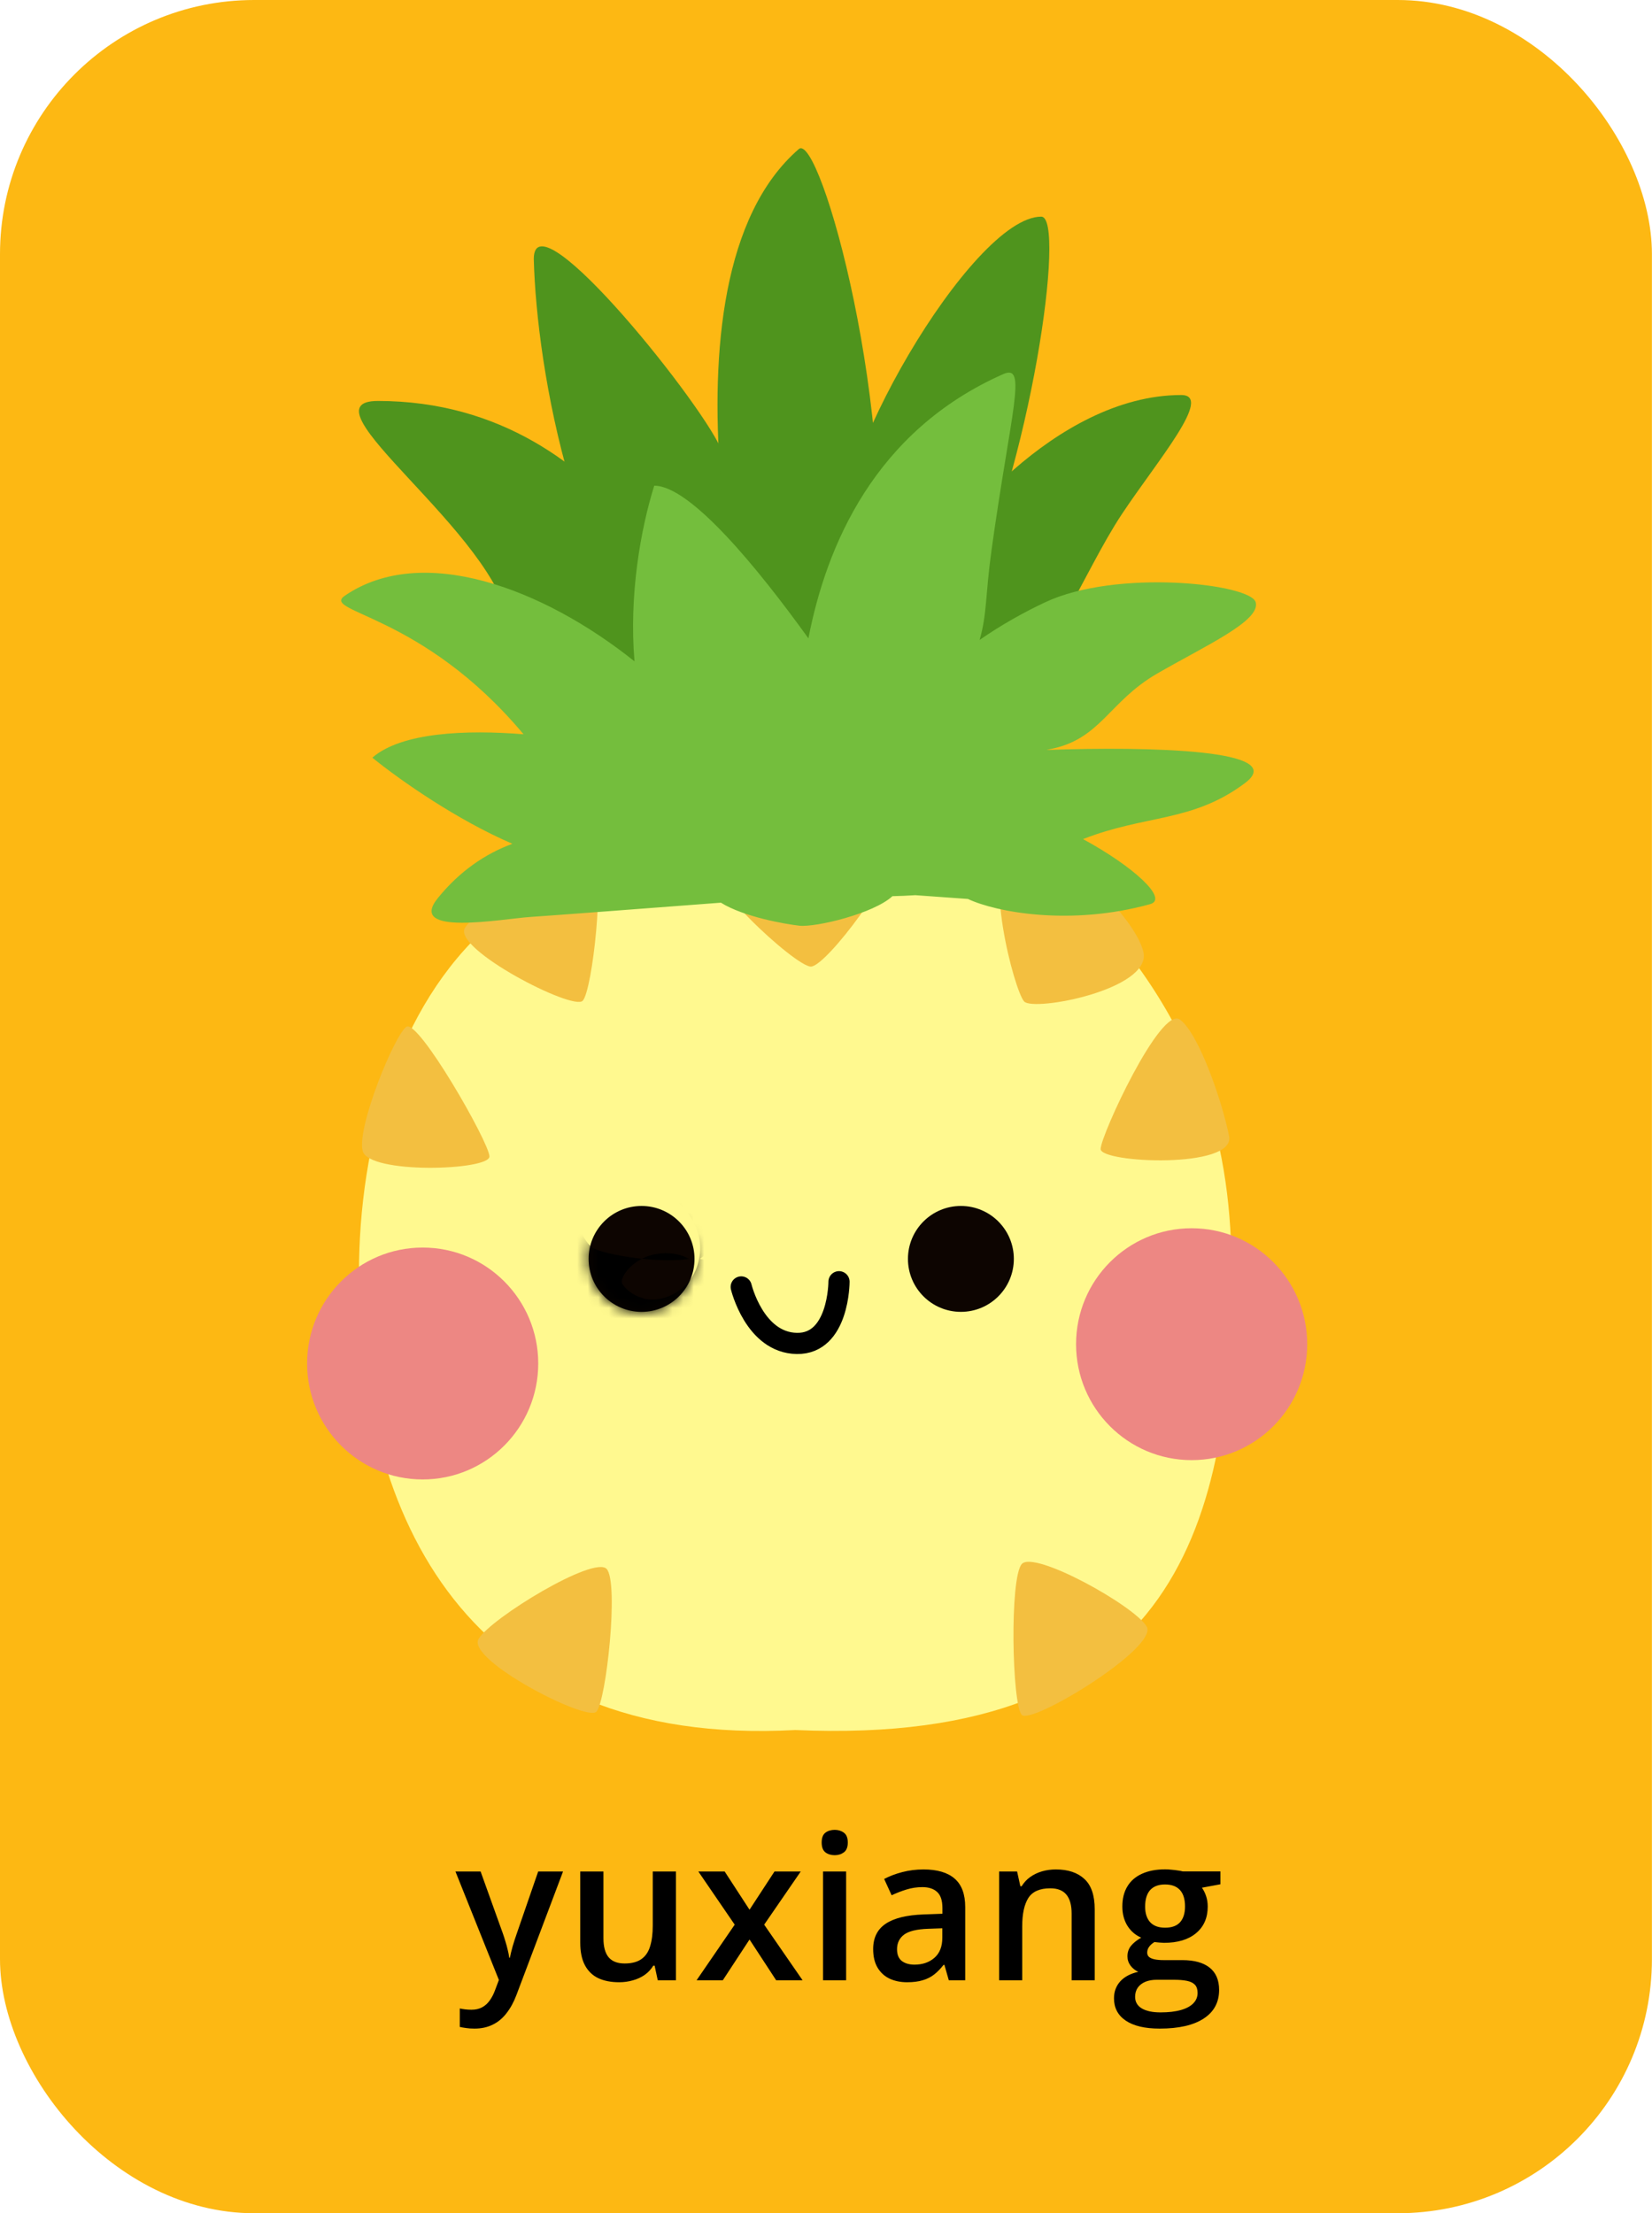 <svg width="156" height="209" viewBox="0 0 156 209" fill="none" xmlns="http://www.w3.org/2000/svg">
<rect width="155.992" height="209" rx="24" fill="#FDB813"/>
<path d="M43.009 176.73H45.384L47.49 182.593C47.583 182.859 47.666 183.122 47.741 183.382C47.821 183.635 47.889 183.886 47.945 184.133C48.007 184.381 48.056 184.628 48.093 184.875H48.149C48.211 184.554 48.297 184.195 48.409 183.799C48.526 183.397 48.656 182.995 48.798 182.593L50.821 176.73H53.168L48.761 188.41C48.508 189.078 48.195 189.647 47.824 190.117C47.459 190.593 47.026 190.952 46.525 191.193C46.024 191.441 45.452 191.564 44.809 191.564C44.5 191.564 44.231 191.546 44.002 191.509C43.773 191.478 43.578 191.444 43.417 191.407V189.663C43.547 189.694 43.711 189.721 43.909 189.746C44.107 189.771 44.311 189.783 44.522 189.783C44.911 189.783 45.248 189.706 45.533 189.551C45.817 189.397 46.058 189.177 46.256 188.893C46.454 188.614 46.618 188.296 46.748 187.937L47.11 186.972L43.009 176.73ZM63.829 176.73V187H62.113L61.816 185.618H61.695C61.479 185.97 61.204 186.264 60.87 186.499C60.536 186.728 60.165 186.898 59.756 187.009C59.348 187.127 58.918 187.186 58.467 187.186C57.694 187.186 57.032 187.056 56.481 186.796C55.937 186.53 55.52 186.122 55.229 185.571C54.938 185.021 54.793 184.31 54.793 183.438V176.73H56.983V183.029C56.983 183.827 57.143 184.424 57.465 184.82C57.793 185.216 58.3 185.414 58.986 185.414C59.648 185.414 60.174 185.278 60.564 185.005C60.953 184.733 61.228 184.331 61.389 183.799C61.556 183.267 61.64 182.615 61.64 181.842V176.73H63.829ZM69.379 181.749L65.946 176.73H68.432L70.779 180.339L73.136 176.73H75.613L72.162 181.749L75.789 187H73.294L70.779 183.15L68.256 187H65.779L69.379 181.749ZM79.901 176.73V187H77.721V176.73H79.901ZM78.825 172.796C79.159 172.796 79.446 172.886 79.687 173.065C79.935 173.245 80.058 173.554 80.058 173.993C80.058 174.426 79.935 174.735 79.687 174.921C79.446 175.1 79.159 175.19 78.825 175.19C78.478 175.19 78.184 175.1 77.943 174.921C77.708 174.735 77.591 174.426 77.591 173.993C77.591 173.554 77.708 173.245 77.943 173.065C78.184 172.886 78.478 172.796 78.825 172.796ZM87.204 176.535C88.502 176.535 89.483 176.823 90.144 177.398C90.812 177.973 91.146 178.87 91.146 180.088V187H89.597L89.18 185.543H89.105C88.815 185.915 88.515 186.221 88.206 186.462C87.896 186.703 87.537 186.882 87.129 187C86.727 187.124 86.236 187.186 85.654 187.186C85.042 187.186 84.495 187.074 84.012 186.852C83.53 186.623 83.149 186.276 82.871 185.812C82.593 185.349 82.454 184.761 82.454 184.05C82.454 182.992 82.846 182.197 83.632 181.666C84.423 181.134 85.617 180.84 87.213 180.784L88.994 180.719V180.181C88.994 179.47 88.827 178.963 88.493 178.66C88.165 178.357 87.701 178.205 87.102 178.205C86.588 178.205 86.09 178.279 85.608 178.428C85.125 178.576 84.655 178.759 84.198 178.975L83.493 177.435C83.994 177.169 84.563 176.953 85.2 176.786C85.843 176.619 86.511 176.535 87.204 176.535ZM88.985 182.092L87.658 182.139C86.57 182.176 85.806 182.361 85.367 182.695C84.927 183.029 84.708 183.487 84.708 184.068C84.708 184.576 84.859 184.947 85.162 185.182C85.466 185.41 85.865 185.525 86.359 185.525C87.114 185.525 87.739 185.312 88.233 184.885C88.734 184.452 88.985 183.818 88.985 182.983V182.092ZM99.702 176.535C100.858 176.535 101.758 176.835 102.401 177.435C103.051 178.029 103.375 178.984 103.375 180.302V187H101.195V180.71C101.195 179.912 101.031 179.315 100.704 178.919C100.376 178.517 99.869 178.316 99.182 178.316C98.186 178.316 97.494 178.623 97.104 179.235C96.721 179.847 96.529 180.735 96.529 181.897V187H94.349V176.73H96.046L96.353 178.122H96.473C96.696 177.763 96.971 177.469 97.299 177.24C97.633 177.005 98.004 176.829 98.412 176.711C98.826 176.594 99.256 176.535 99.702 176.535ZM109.509 191.564C108.118 191.564 107.051 191.314 106.309 190.813C105.567 190.312 105.195 189.61 105.195 188.707C105.195 188.076 105.393 187.541 105.789 187.102C106.185 186.669 106.751 186.369 107.487 186.202C107.209 186.078 106.967 185.887 106.763 185.627C106.565 185.361 106.466 185.067 106.466 184.746C106.466 184.362 106.575 184.034 106.791 183.762C107.008 183.49 107.332 183.227 107.765 182.974C107.227 182.745 106.794 182.374 106.466 181.86C106.145 181.341 105.984 180.732 105.984 180.033C105.984 179.291 106.142 178.66 106.457 178.14C106.773 177.614 107.233 177.215 107.839 176.943C108.446 176.665 109.178 176.526 110.038 176.526C110.224 176.526 110.425 176.538 110.641 176.563C110.864 176.582 111.068 176.606 111.254 176.637C111.445 176.662 111.591 176.69 111.69 176.721H115.243V177.936L113.499 178.261C113.666 178.496 113.799 178.765 113.898 179.068C113.997 179.365 114.046 179.689 114.046 180.042C114.046 181.106 113.678 181.944 112.942 182.556C112.212 183.162 111.204 183.465 109.918 183.465C109.608 183.453 109.308 183.428 109.018 183.391C108.795 183.527 108.625 183.679 108.507 183.846C108.39 184.007 108.331 184.189 108.331 184.393C108.331 184.56 108.39 184.696 108.507 184.801C108.625 184.9 108.798 184.974 109.027 185.024C109.262 185.073 109.546 185.098 109.88 185.098H111.652C112.778 185.098 113.638 185.336 114.232 185.812C114.825 186.289 115.122 186.988 115.122 187.909C115.122 189.078 114.64 189.978 113.675 190.609C112.71 191.246 111.322 191.564 109.509 191.564ZM109.593 190.034C110.354 190.034 110.994 189.959 111.513 189.811C112.033 189.663 112.426 189.449 112.692 189.171C112.957 188.899 113.09 188.574 113.09 188.197C113.09 187.863 113.007 187.606 112.84 187.427C112.673 187.247 112.422 187.124 112.088 187.056C111.754 186.988 111.34 186.954 110.845 186.954H109.231C108.829 186.954 108.473 187.015 108.164 187.139C107.855 187.269 107.614 187.455 107.441 187.696C107.274 187.937 107.19 188.228 107.19 188.568C107.19 189.038 107.397 189.4 107.812 189.653C108.232 189.907 108.826 190.034 109.593 190.034ZM110.02 182.037C110.657 182.037 111.13 181.863 111.439 181.517C111.748 181.165 111.903 180.67 111.903 180.033C111.903 179.34 111.742 178.82 111.421 178.474C111.105 178.128 110.635 177.955 110.01 177.955C109.398 177.955 108.931 178.131 108.609 178.483C108.294 178.836 108.136 179.359 108.136 180.051C108.136 180.676 108.294 181.165 108.609 181.517C108.931 181.863 109.401 182.037 110.02 182.037Z" fill="black"/>
<path d="M116.305 120.275C116.305 143.107 111.478 164.985 75.101 163.37C44.04 165.055 33.897 143.107 33.897 120.275C33.897 107.908 37.561 95.003 46.139 87.427C54.534 76.618 64.671 78.935 75.101 78.935C86.496 78.935 94.015 76.768 101.474 84.269C113.827 96.692 116.305 108.877 116.305 120.275Z" fill="#FFF98F"/>
<mask id="path-4-inside-1_432_1309" fill="white">
<path d="M65.583 118.881C65.583 121.642 63.345 123.881 60.583 123.881C57.822 123.881 55.583 121.642 55.583 118.881C55.583 116.119 57.822 113.881 60.583 113.881C63.345 113.881 65.583 116.119 65.583 118.881Z"/>
</mask>
<path d="M65.583 118.881C65.583 121.642 63.345 123.881 60.583 123.881C57.822 123.881 55.583 121.642 55.583 118.881C55.583 116.119 57.822 113.881 60.583 113.881C63.345 113.881 65.583 116.119 65.583 118.881Z" fill="#0D0501"/>
<path d="M66.083 118.881C65.75 118.881 65.416 118.881 65.083 118.881C61.902 119.372 56.217 118.341 55.735 117.664C55.597 117.512 55.466 117.351 55.347 117.182C54.758 116.364 54.513 115.307 54.974 114.694C56.229 112.96 58.52 111.947 60.583 112.141C64.247 112.361 66.691 116.007 66.015 118.881C65.47 121.845 62.491 123.223 60.583 122.551C59.838 122.323 59.175 121.837 58.805 121.297C58.346 120.728 59.804 118.734 62.011 118.416C63.086 118.223 64.247 118.401 65.083 118.881C65.416 118.881 65.75 118.881 66.083 118.881C66.92 118.312 67.917 117.444 68.669 116.254C70.236 113.955 70.411 110.196 68.273 108.398C66.205 106.605 63.438 105.433 60.583 105.21C53.349 104.409 45.567 110.59 45.151 118.881C44.346 127.081 51.593 135.531 60.583 135.621C65.759 135.838 71.115 133.277 74.215 129.038C75.325 127.556 75.586 125.521 75.332 123.671C75.282 123.29 75.213 122.915 75.129 122.548C74.849 121.071 69.264 119.215 66.083 118.881Z" fill="black" mask="url(#path-4-inside-1_432_1309)"/>
<circle cx="90.738" cy="118.881" r="5" fill="#0D0501"/>
<path d="M69.994 121.528C69.994 121.528 71.253 126.792 75.241 126.863C79.228 126.933 79.228 121.037 79.228 121.037" stroke="black" stroke-width="2" stroke-linecap="round"/>
<ellipse cx="39.913" cy="128.758" rx="10.913" ry="10.949" fill="#ED8783"/>
<ellipse cx="112.527" cy="126.934" rx="10.913" ry="10.949" fill="#ED8783"/>
<path d="M46.218 109.199C46.252 110.537 34.819 110.907 34.247 108.685C33.675 106.462 37.255 97.735 38.374 96.963C39.493 96.191 46.184 107.861 46.218 109.199Z" fill="#F3BF40"/>
<path d="M55.023 94.506C54.097 95.469 42.723 89.596 43.901 87.628C45.078 85.66 54.841 79.71 56.003 81.03C57.165 82.35 55.95 93.543 55.023 94.506Z" fill="#F3BF40"/>
<path d="M103.933 108.498C103.899 109.835 116.667 110.407 116.066 107.3C115.465 104.193 113.227 97.595 111.419 96.277C109.612 94.959 103.967 107.16 103.933 108.498Z" fill="#F3BF40"/>
<path d="M96.717 94.576C97.643 95.539 108.679 93.453 107.98 89.943C107.28 86.434 98.536 78.082 95.597 79.906C92.659 81.731 95.791 93.613 96.717 94.576Z" fill="#F3BF40"/>
<path d="M56.315 161.642C55.389 162.605 44.015 156.732 45.192 154.764C46.369 152.796 56.133 146.846 57.294 148.166C58.456 149.486 57.241 160.679 56.315 161.642Z" fill="#F3BF40"/>
<path d="M96.488 161.941C97.414 162.904 109.455 155.557 108.278 153.589C107.101 151.62 97.65 146.373 96.488 147.693C95.326 149.013 95.561 160.978 96.488 161.941Z" fill="#F3BF40"/>
<path d="M76.57 91.277C75.101 91.277 65.605 82.531 67.336 81.03C69.067 79.529 83.572 78.71 84.265 80.328C84.958 81.946 78.039 91.277 76.57 91.277Z" fill="#F3BF40"/>
<g filter="url(#filter0_d_432_1309)">
<path d="M35.688 33.863C58.856 33.865 67.065 58.225 67.755 59.393C61.541 60.005 49.011 62.373 48.116 55.138C47.042 46.461 28.093 33.862 35.688 33.863Z" fill="#4F941D"/>
<path d="M65.307 61.862C54.338 52.541 50.663 30.722 50.406 20.451C50.406 14.134 66.986 34.91 68.245 38.77C69.252 41.859 71.463 54.375 72.442 60.248C74.634 64.67 76.276 71.183 65.307 61.862Z" fill="#4F941D"/>
<path d="M111.548 33.303C99.584 33.303 89.092 46.709 88.322 49.376C88.322 54.29 89.498 63.597 94.199 61.519C98.9 59.441 102.213 50.159 105.951 44.533C109.309 39.48 114.626 33.304 111.548 33.303Z" fill="#4F941D"/>
<path d="M75.429 10.078C61.008 22.579 71.081 61.715 72.454 64.044L82.525 54.183C84.966 35.314 77.413 8.359 75.429 10.078Z" fill="#4F941D"/>
<path d="M98.327 16.458C91.751 16.458 77.829 40.673 79.578 47.622L90.98 53.166C97.323 40.182 100.706 16.458 98.327 16.458Z" fill="#4F941D"/>
<path d="M94.745 31.324C97.046 30.306 95.448 34.85 93.627 47.978C93.037 52.232 93.221 53.963 92.503 56.433C94.594 54.979 96.727 53.801 98.709 52.869C105.425 49.71 118.087 51.114 118.576 52.869C119.066 54.623 113.89 56.94 109.273 59.607C104.656 62.274 103.955 65.853 99.059 66.765C98.98 66.78 98.901 66.799 98.818 66.818C108.663 66.485 121.799 66.774 117.564 69.949C112.603 73.667 108.201 72.909 102.273 75.238C107.012 77.812 110.389 80.888 108.609 81.381C101.11 83.459 94.082 82.153 91.4 80.89L86.434 80.534C85.684 80.584 84.96 80.613 84.273 80.628C82.513 82.264 77.033 83.59 75.476 83.415C74.184 83.269 70.238 82.592 68.075 81.242C61.686 81.728 51.845 82.475 50.06 82.592C47.376 82.769 38.399 84.454 41.336 80.82C43.388 78.281 45.796 76.639 48.384 75.679C43.136 73.422 37.804 69.691 35.16 67.549C37.924 65.146 44.035 64.903 49.438 65.338C39.841 53.869 30.241 53.839 32.571 52.248C39.832 47.294 51.21 51.486 59.917 58.453C59.384 52.227 60.498 45.953 61.781 41.864C65.193 41.864 71.554 49.633 76.339 56.283C78.031 47.535 82.598 36.696 94.745 31.324Z" fill="#74BE3D"/>
</g>
<defs>
<filter id="filter0_d_432_1309" x="28.218" y="10" width="94.391" height="81.43" filterUnits="userSpaceOnUse" color-interpolation-filters="sRGB">
<feFlood flood-opacity="0" result="BackgroundImageFix"/>
<feColorMatrix in="SourceAlpha" type="matrix" values="0 0 0 0 0 0 0 0 0 0 0 0 0 0 0 0 0 0 127 0" result="hardAlpha"/>
<feOffset dy="4"/>
<feGaussianBlur stdDeviation="2"/>
<feComposite in2="hardAlpha" operator="out"/>
<feColorMatrix type="matrix" values="0 0 0 0 0 0 0 0 0 0 0 0 0 0 0 0 0 0 0.25 0"/>
<feBlend mode="normal" in2="BackgroundImageFix" result="effect1_dropShadow_432_1309"/>
<feBlend mode="normal" in="SourceGraphic" in2="effect1_dropShadow_432_1309" result="shape"/>
</filter>
</defs>
</svg>
